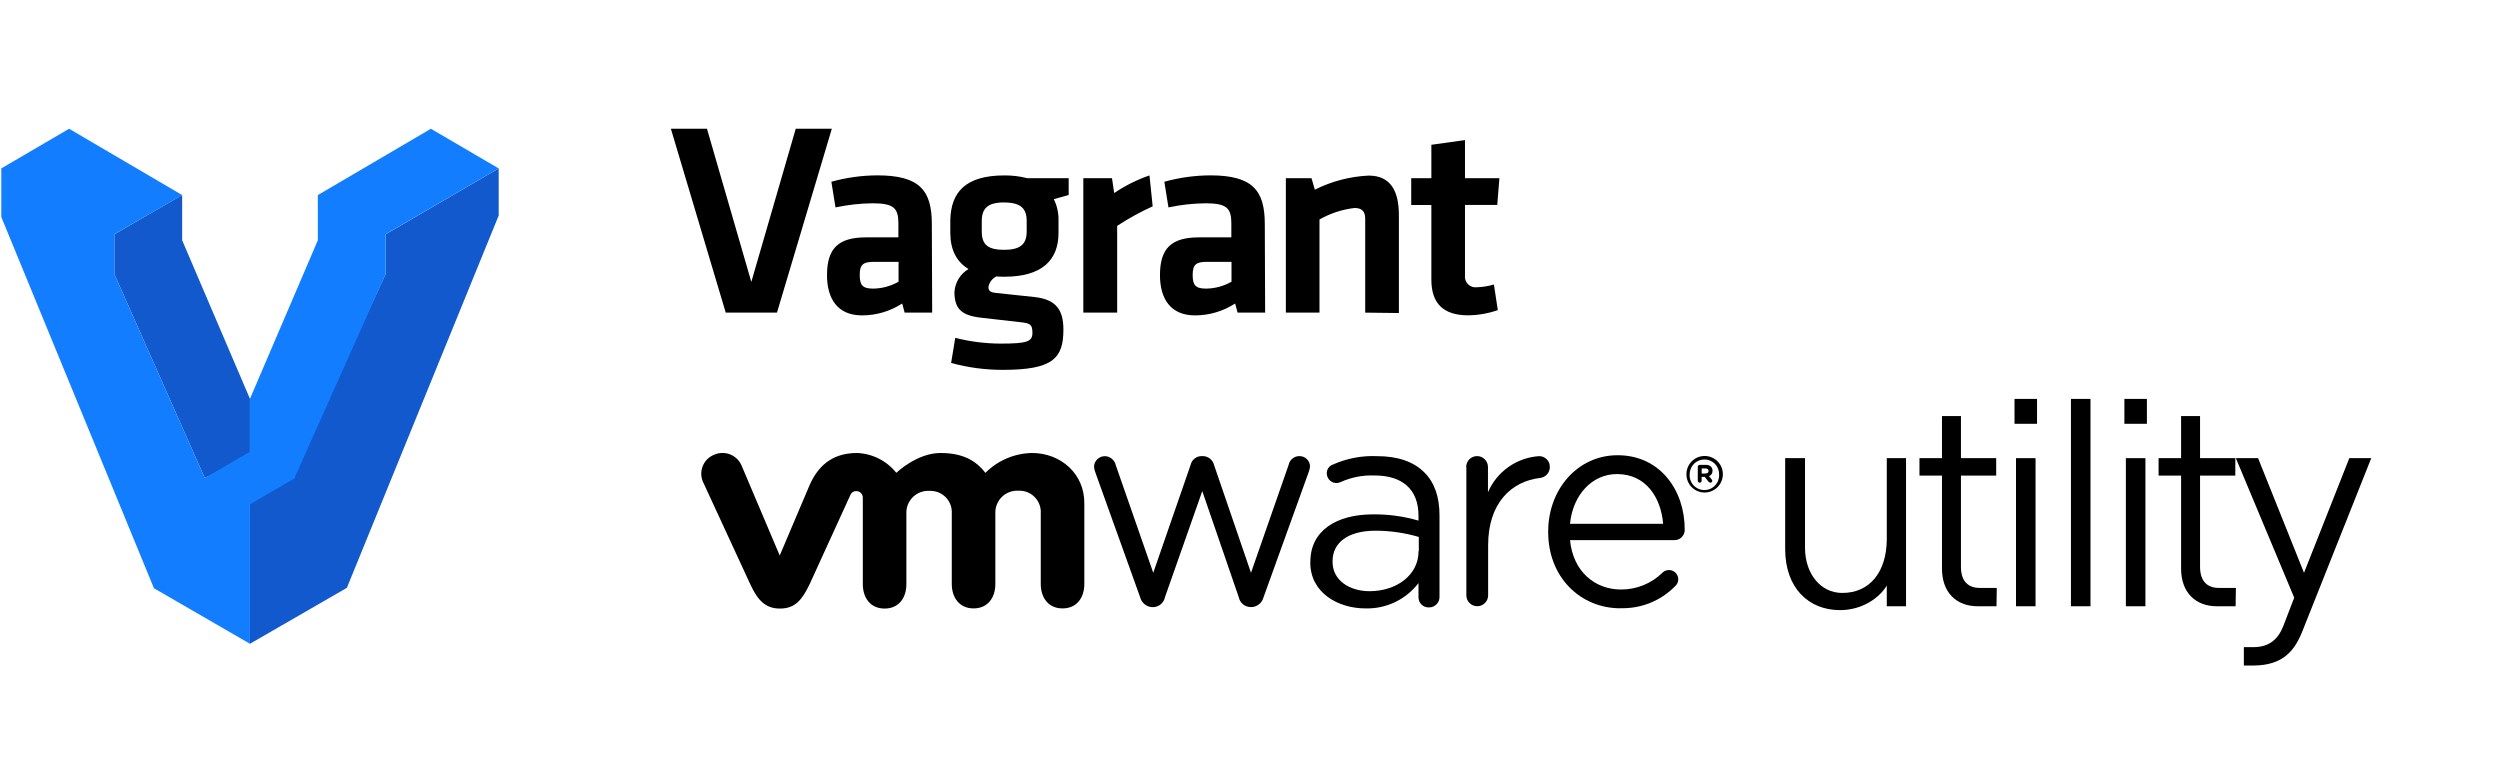 <svg width="233" height="72" viewBox="0 0 233 72" fill="none" xmlns="http://www.w3.org/2000/svg">
<path d="M74.163 12H77.526L72.414 29.137H67.638L62.526 12H65.89L70.023 26.277L74.163 12ZM86.879 29.137H84.312L84.083 28.286C82.969 29.011 81.668 29.396 80.339 29.394C78.05 29.394 77.077 27.825 77.077 25.645C77.077 23.096 78.184 22.122 80.724 22.122H83.73V20.826C83.73 19.439 83.345 18.946 81.339 18.946C80.172 18.958 79.01 19.087 77.869 19.331L77.484 16.938C78.877 16.551 80.316 16.351 81.762 16.343C85.692 16.343 86.847 17.73 86.847 20.874L86.879 29.137ZM83.746 24.403H81.436C80.409 24.403 80.126 24.687 80.126 25.64C80.126 26.593 80.409 26.899 81.382 26.899C82.211 26.887 83.024 26.666 83.745 26.256L83.746 24.403ZM92.863 25.763C92.668 25.858 92.499 25.999 92.369 26.173C92.24 26.347 92.154 26.55 92.12 26.765C92.12 27.097 92.323 27.252 92.815 27.3C94.2 27.456 94.954 27.53 96.435 27.686C98.468 27.916 99.109 28.923 99.109 30.722C99.109 33.4 98.13 34.471 93.457 34.471C91.831 34.473 90.213 34.257 88.644 33.828L89.029 31.488C90.406 31.838 91.822 32.018 93.243 32.024C95.735 32.024 96.222 31.841 96.222 31.022C96.222 30.203 95.992 30.122 95.04 30.021C93.601 29.865 93.008 29.791 91.419 29.608C89.65 29.405 88.954 28.81 88.954 27.215C88.981 26.778 89.115 26.354 89.343 25.981C89.572 25.607 89.888 25.295 90.265 25.072C89.109 24.376 88.569 23.219 88.569 21.704V20.515C88.623 17.918 89.981 16.349 93.606 16.349C94.327 16.343 95.046 16.429 95.746 16.606H99.601V18.175C99.163 18.303 98.649 18.432 98.216 18.56C98.515 19.168 98.665 19.837 98.654 20.515V21.698C98.654 24.248 97.115 25.79 93.617 25.79C93.366 25.796 93.114 25.787 92.863 25.763ZM93.58 18.866C92.04 18.866 91.5 19.433 91.5 20.617V21.586C91.5 22.823 92.114 23.284 93.58 23.284C95.045 23.284 95.687 22.796 95.687 21.586V20.617C95.692 19.444 95.152 18.871 93.585 18.871L93.58 18.866ZM107.43 19.23C106.281 19.751 105.175 20.36 104.12 21.05V29.137H100.965V16.606H103.638L103.842 17.993C104.861 17.303 105.967 16.75 107.131 16.349L107.43 19.23ZM117.911 29.137H115.344L115.114 28.286C114.001 29.011 112.7 29.396 111.371 29.394C109.083 29.394 108.109 27.825 108.109 25.645C108.109 23.096 109.216 22.122 111.756 22.122H114.761V20.826C114.761 19.439 114.376 18.946 112.371 18.946C111.204 18.958 110.042 19.087 108.901 19.331L108.516 16.938C109.909 16.551 111.347 16.351 112.793 16.343C116.724 16.343 117.879 17.73 117.879 20.874L117.911 29.137ZM114.777 24.403H112.467C111.44 24.403 111.157 24.687 111.157 25.64C111.157 26.593 111.44 26.899 112.414 26.899C113.243 26.887 114.056 26.666 114.777 26.256V24.403ZM127.237 29.137V20.387C127.237 19.717 126.954 19.385 126.238 19.385C125.09 19.52 123.98 19.884 122.976 20.456V29.137H119.842V16.606H122.232L122.543 17.677C124.103 16.895 125.81 16.448 127.553 16.365C129.633 16.365 130.377 17.832 130.377 20.07V29.175L127.237 29.137ZM139.596 28.901C138.712 29.211 137.784 29.376 136.847 29.389C134.559 29.389 133.403 28.318 133.403 26.069V19.107H131.526V16.606H133.403V13.494L136.537 13.055V16.606H139.745L139.543 19.101H136.537V25.662C136.517 25.814 136.533 25.968 136.583 26.113C136.633 26.258 136.716 26.39 136.825 26.498C136.935 26.605 137.067 26.686 137.213 26.733C137.359 26.781 137.514 26.793 137.665 26.77C138.197 26.754 138.723 26.668 139.232 26.513L139.596 28.901Z" fill="black"/>
<path d="M46.478 20.088V15.696L35.94 21.832V25.544L27.512 43.752L23.294 46.664V60L32.329 54.784L46.478 20.088ZM23.295 37.168L16.977 22.392V18.216L16.937 18.2L10.657 21.832V25.544L19.085 44.552L23.295 42.464V37.168V37.168Z" fill="#1159CC"/>
<path d="M40.159 12L29.63 18.176H29.622V22.392L23.296 37.168V42.104L19.086 44.552L10.658 25.544V21.824L16.985 18.184L6.44 12L0.12 15.696V20.224L14.347 54.824L23.295 60V47L27.513 44.552L27.457 44.52L35.941 25.544V21.824L46.478 15.696L40.159 12Z" fill="#127EFF"/>
<path d="M171.486 56.863C173.557 56.863 175.158 55.731 175.848 54.572V56.504H177.643V42.7H175.848V50.292C175.821 53.329 174.247 55.262 171.707 55.262C169.636 55.262 168.255 53.44 168.228 51.12V42.7H166.378V51.176C166.378 54.793 168.559 56.863 171.486 56.863Z" fill="black"/>
<path d="M184.333 56.504H186.073L186.1 54.793H184.499C183.45 54.793 182.76 54.185 182.76 52.832V44.328H186.045V42.7H182.76V38.779H180.993V42.7H178.894V44.328H180.993V52.998C180.993 55.207 182.318 56.504 184.333 56.504Z" fill="black"/>
<path d="M187.753 39.497H189.852V37.178H187.753V39.497ZM187.891 56.504H189.713V42.7H187.891V56.504Z" fill="black"/>
<path d="M193.011 56.504H194.833V37.178H193.011V56.504Z" fill="black"/>
<path d="M197.993 39.497H200.091V37.178H197.993V39.497ZM198.131 56.504H199.953V42.7H198.131V56.504Z" fill="black"/>
<path d="M206.619 56.504H208.358L208.386 54.793H206.785C205.736 54.793 205.045 54.185 205.045 52.832V44.328H208.331V42.7H205.045V38.779H203.278V42.7H201.18V44.328H203.278V52.998C203.278 55.207 204.604 56.504 206.619 56.504Z" fill="black"/>
<path d="M209.128 62.026H210.066C212.745 61.999 213.877 60.701 214.65 58.658L221 42.7H218.957L214.733 53.385L210.453 42.7H208.382L213.821 55.704L212.8 58.354C212.331 59.541 211.53 60.315 210.011 60.315H209.128V62.026Z" fill="black"/>
<path d="M106.26 55.658L102.094 44.051C102.022 43.873 101.978 43.685 101.962 43.493C101.971 43.23 102.082 42.981 102.271 42.798C102.461 42.616 102.714 42.514 102.977 42.514C103.216 42.521 103.447 42.608 103.631 42.762C103.815 42.916 103.942 43.127 103.992 43.361L107.483 53.384L110.965 43.331C111.015 43.099 111.143 42.891 111.328 42.742C111.512 42.592 111.742 42.51 111.98 42.509H112.086C112.33 42.507 112.566 42.587 112.759 42.736C112.951 42.885 113.088 43.095 113.147 43.331L116.593 53.384L120.099 43.331C120.144 43.102 120.265 42.896 120.443 42.746C120.622 42.596 120.846 42.513 121.079 42.509C121.208 42.504 121.337 42.525 121.459 42.57C121.58 42.616 121.691 42.685 121.785 42.774C121.88 42.862 121.956 42.969 122.009 43.087C122.062 43.206 122.091 43.333 122.094 43.463C122.077 43.654 122.033 43.842 121.962 44.021L117.765 55.653C117.704 55.907 117.562 56.135 117.361 56.302C117.16 56.47 116.91 56.568 116.648 56.581H116.567C116.303 56.579 116.047 56.485 115.843 56.316C115.64 56.147 115.501 55.912 115.451 55.653L112.051 45.772L108.574 55.658C108.524 55.917 108.385 56.152 108.182 56.321C107.978 56.49 107.723 56.584 107.458 56.586H107.402C107.137 56.577 106.881 56.482 106.675 56.314C106.469 56.146 106.323 55.916 106.26 55.658Z" fill="black"/>
<path d="M136.648 43.523C136.648 43.254 136.755 42.996 136.946 42.806C137.136 42.615 137.394 42.508 137.663 42.508C137.933 42.508 138.191 42.615 138.381 42.806C138.571 42.996 138.678 43.254 138.678 43.523V45.878C139.084 44.935 139.742 44.121 140.58 43.528C141.418 42.934 142.404 42.583 143.428 42.514C143.563 42.509 143.697 42.533 143.822 42.582C143.947 42.632 144.06 42.706 144.156 42.801C144.251 42.897 144.325 43.01 144.375 43.135C144.424 43.26 144.448 43.394 144.443 43.529C144.445 43.78 144.353 44.023 144.185 44.211C144.017 44.399 143.785 44.517 143.535 44.544C140.876 44.863 138.694 46.858 138.694 50.821V55.485C138.694 55.754 138.587 56.012 138.396 56.203C138.206 56.393 137.948 56.5 137.679 56.5C137.409 56.5 137.151 56.393 136.961 56.203C136.771 56.012 136.664 55.754 136.664 55.485V43.523H136.648Z" fill="black"/>
<path d="M151.015 56.693C147.311 56.693 144.291 53.82 144.291 49.588V49.532C144.291 45.609 147.032 42.427 150.757 42.427C154.74 42.427 157.014 45.716 157.014 49.324C157.024 49.454 157.006 49.584 156.963 49.707C156.92 49.83 156.852 49.943 156.764 50.038C156.675 50.133 156.568 50.209 156.448 50.261C156.329 50.313 156.2 50.339 156.07 50.339H146.326C146.61 53.287 148.666 54.942 151.071 54.942C152.523 54.951 153.92 54.384 154.953 53.364C155.077 53.248 155.232 53.17 155.399 53.141C155.566 53.112 155.737 53.133 155.893 53.2C156.048 53.268 156.18 53.379 156.273 53.521C156.366 53.663 156.415 53.828 156.415 53.998C156.413 54.123 156.384 54.247 156.33 54.36C156.276 54.473 156.197 54.573 156.1 54.653C155.44 55.323 154.649 55.849 153.775 56.199C152.902 56.548 151.966 56.713 151.025 56.682L151.015 56.693ZM155.004 48.816C154.796 46.34 153.385 44.183 150.701 44.183C148.356 44.183 146.58 46.157 146.326 48.816H155.004Z" fill="black"/>
<path d="M122.124 52.43V52.369C122.124 49.481 124.509 47.938 127.986 47.938C129.412 47.925 130.834 48.121 132.203 48.522V48.055C132.203 45.589 130.68 44.315 128.118 44.315C127.019 44.268 125.925 44.482 124.926 44.939C124.81 44.989 124.686 45.016 124.56 45.02C124.325 45.019 124.1 44.927 123.932 44.763C123.763 44.6 123.665 44.377 123.657 44.142C123.647 43.958 123.698 43.775 123.801 43.622C123.905 43.469 124.055 43.354 124.23 43.295C125.518 42.72 126.922 42.453 128.331 42.513C130.264 42.513 131.751 43.021 132.756 44.036C133.685 44.965 134.162 46.289 134.162 48.04V55.596C134.168 55.729 134.147 55.861 134.1 55.985C134.053 56.109 133.982 56.222 133.889 56.317C133.797 56.412 133.686 56.487 133.564 56.538C133.441 56.589 133.31 56.614 133.177 56.611C133.05 56.616 132.923 56.595 132.803 56.549C132.684 56.503 132.576 56.433 132.485 56.344C132.394 56.255 132.322 56.148 132.273 56.03C132.225 55.912 132.201 55.785 132.203 55.657V54.343C131.623 55.102 130.871 55.712 130.009 56.122C129.147 56.533 128.199 56.732 127.245 56.703C124.707 56.703 122.119 55.246 122.119 52.43H122.124ZM132.233 51.354V50.044C130.923 49.659 129.565 49.463 128.199 49.461C125.631 49.461 124.195 50.577 124.195 52.298V52.369C124.195 54.094 125.783 55.099 127.641 55.099C130.178 55.099 132.208 53.577 132.208 51.389" fill="black"/>
<path d="M69.107 43.371C69.003 43.135 68.853 42.921 68.665 42.743C68.477 42.566 68.255 42.428 68.013 42.338C67.771 42.247 67.513 42.206 67.254 42.217C66.996 42.228 66.743 42.291 66.509 42.402C66.271 42.504 66.056 42.654 65.877 42.842C65.699 43.03 65.561 43.252 65.472 43.496C65.384 43.739 65.346 43.998 65.361 44.257C65.376 44.516 65.443 44.769 65.56 45L69.929 54.46C70.615 55.942 71.335 56.718 72.69 56.718C74.136 56.718 74.766 55.871 75.451 54.46L79.267 46.107C79.312 46 79.388 45.911 79.487 45.85C79.585 45.79 79.7 45.763 79.815 45.772C79.895 45.772 79.974 45.789 80.047 45.82C80.12 45.851 80.187 45.897 80.243 45.954C80.298 46.011 80.342 46.079 80.371 46.153C80.401 46.227 80.415 46.306 80.414 46.386V54.45C80.414 55.693 81.104 56.718 82.444 56.718C83.784 56.718 84.474 55.703 84.474 54.45V47.852C84.463 47.568 84.513 47.285 84.618 47.022C84.724 46.758 84.884 46.519 85.088 46.321C85.291 46.123 85.535 45.97 85.801 45.872C86.068 45.774 86.352 45.733 86.636 45.751C86.912 45.739 87.188 45.785 87.446 45.885C87.704 45.986 87.938 46.139 88.133 46.336C88.328 46.532 88.48 46.767 88.579 47.026C88.677 47.284 88.721 47.561 88.706 47.837V54.434C88.706 55.678 89.402 56.703 90.736 56.703C92.071 56.703 92.766 55.688 92.766 54.434V47.837C92.756 47.554 92.805 47.271 92.91 47.008C93.016 46.744 93.175 46.506 93.378 46.308C93.582 46.11 93.824 45.957 94.09 45.858C94.356 45.76 94.64 45.718 94.923 45.736C95.201 45.723 95.479 45.768 95.739 45.869C95.998 45.971 96.234 46.125 96.43 46.324C96.625 46.522 96.777 46.759 96.875 47.02C96.973 47.281 97.015 47.559 96.999 47.837V54.434C96.999 55.678 97.689 56.703 99.029 56.703C100.368 56.703 101.059 55.688 101.059 54.434V46.924C101.089 44.158 98.856 42.219 96.187 42.219C94.551 42.248 92.991 42.912 91.838 44.072C90.949 42.914 89.721 42.219 87.646 42.219C85.453 42.219 83.535 44.066 83.535 44.066C83.094 43.513 82.539 43.062 81.907 42.743C81.276 42.424 80.583 42.246 79.876 42.219C77.932 42.219 76.39 43.072 75.451 45.224L72.67 51.775L69.107 43.371Z" fill="black"/>
<path d="M157.176 44.193C157.176 43.743 157.355 43.311 157.673 42.993C157.992 42.675 158.424 42.496 158.874 42.496C159.324 42.496 159.756 42.675 160.074 42.993C160.392 43.311 160.571 43.743 160.571 44.193C160.572 44.417 160.529 44.639 160.443 44.846C160.358 45.053 160.233 45.242 160.075 45.4C159.918 45.559 159.73 45.685 159.523 45.772C159.317 45.858 159.095 45.903 158.871 45.903C158.648 45.904 158.428 45.861 158.222 45.776C158.016 45.691 157.829 45.566 157.671 45.408C157.514 45.251 157.389 45.064 157.304 44.858C157.219 44.652 157.176 44.431 157.176 44.208V44.193ZM160.221 44.208C160.224 44.027 160.19 43.847 160.123 43.678C160.055 43.51 159.954 43.357 159.827 43.228C159.699 43.099 159.547 42.997 159.38 42.927C159.212 42.858 159.032 42.822 158.851 42.823C158.669 42.824 158.489 42.86 158.322 42.93C158.154 43.001 158.002 43.103 157.875 43.233C157.747 43.362 157.646 43.515 157.577 43.683C157.509 43.852 157.474 44.032 157.476 44.214C157.464 44.401 157.491 44.588 157.555 44.765C157.619 44.941 157.718 45.103 157.847 45.239C157.975 45.376 158.131 45.485 158.303 45.559C158.475 45.634 158.661 45.672 158.848 45.672C159.036 45.672 159.222 45.634 159.394 45.559C159.566 45.485 159.721 45.376 159.85 45.239C159.979 45.103 160.078 44.941 160.142 44.765C160.205 44.588 160.233 44.401 160.221 44.214" fill="black"/>
<path d="M158.232 43.508C158.232 43.46 158.251 43.413 158.285 43.379C158.32 43.345 158.366 43.326 158.415 43.326H158.983C159.07 43.319 159.158 43.33 159.241 43.359C159.324 43.388 159.4 43.434 159.465 43.493C159.513 43.543 159.55 43.602 159.575 43.666C159.599 43.731 159.61 43.8 159.607 43.869C159.614 43.977 159.586 44.086 159.526 44.177C159.467 44.268 159.379 44.338 159.277 44.376L159.526 44.681C159.56 44.718 159.58 44.767 159.582 44.818C159.582 44.84 159.577 44.862 159.569 44.883C159.56 44.904 159.547 44.922 159.531 44.938C159.515 44.953 159.496 44.966 159.475 44.974C159.454 44.982 159.432 44.986 159.409 44.985C159.375 44.985 159.34 44.976 159.31 44.96C159.279 44.944 159.252 44.922 159.232 44.894L158.881 44.447H158.592V44.802C158.593 44.826 158.589 44.85 158.58 44.872C158.571 44.894 158.559 44.914 158.542 44.931C158.525 44.948 158.506 44.962 158.484 44.971C158.462 44.98 158.438 44.985 158.415 44.985C158.391 44.985 158.367 44.98 158.345 44.971C158.322 44.962 158.302 44.949 158.285 44.932C158.268 44.915 158.255 44.895 158.246 44.872C158.237 44.85 158.232 44.826 158.232 44.802V43.508ZM158.963 44.127C159.14 44.127 159.237 44.036 159.237 43.894C159.237 43.742 159.135 43.66 158.958 43.66H158.597V44.133H158.963V44.127Z" fill="black"/>
</svg>
